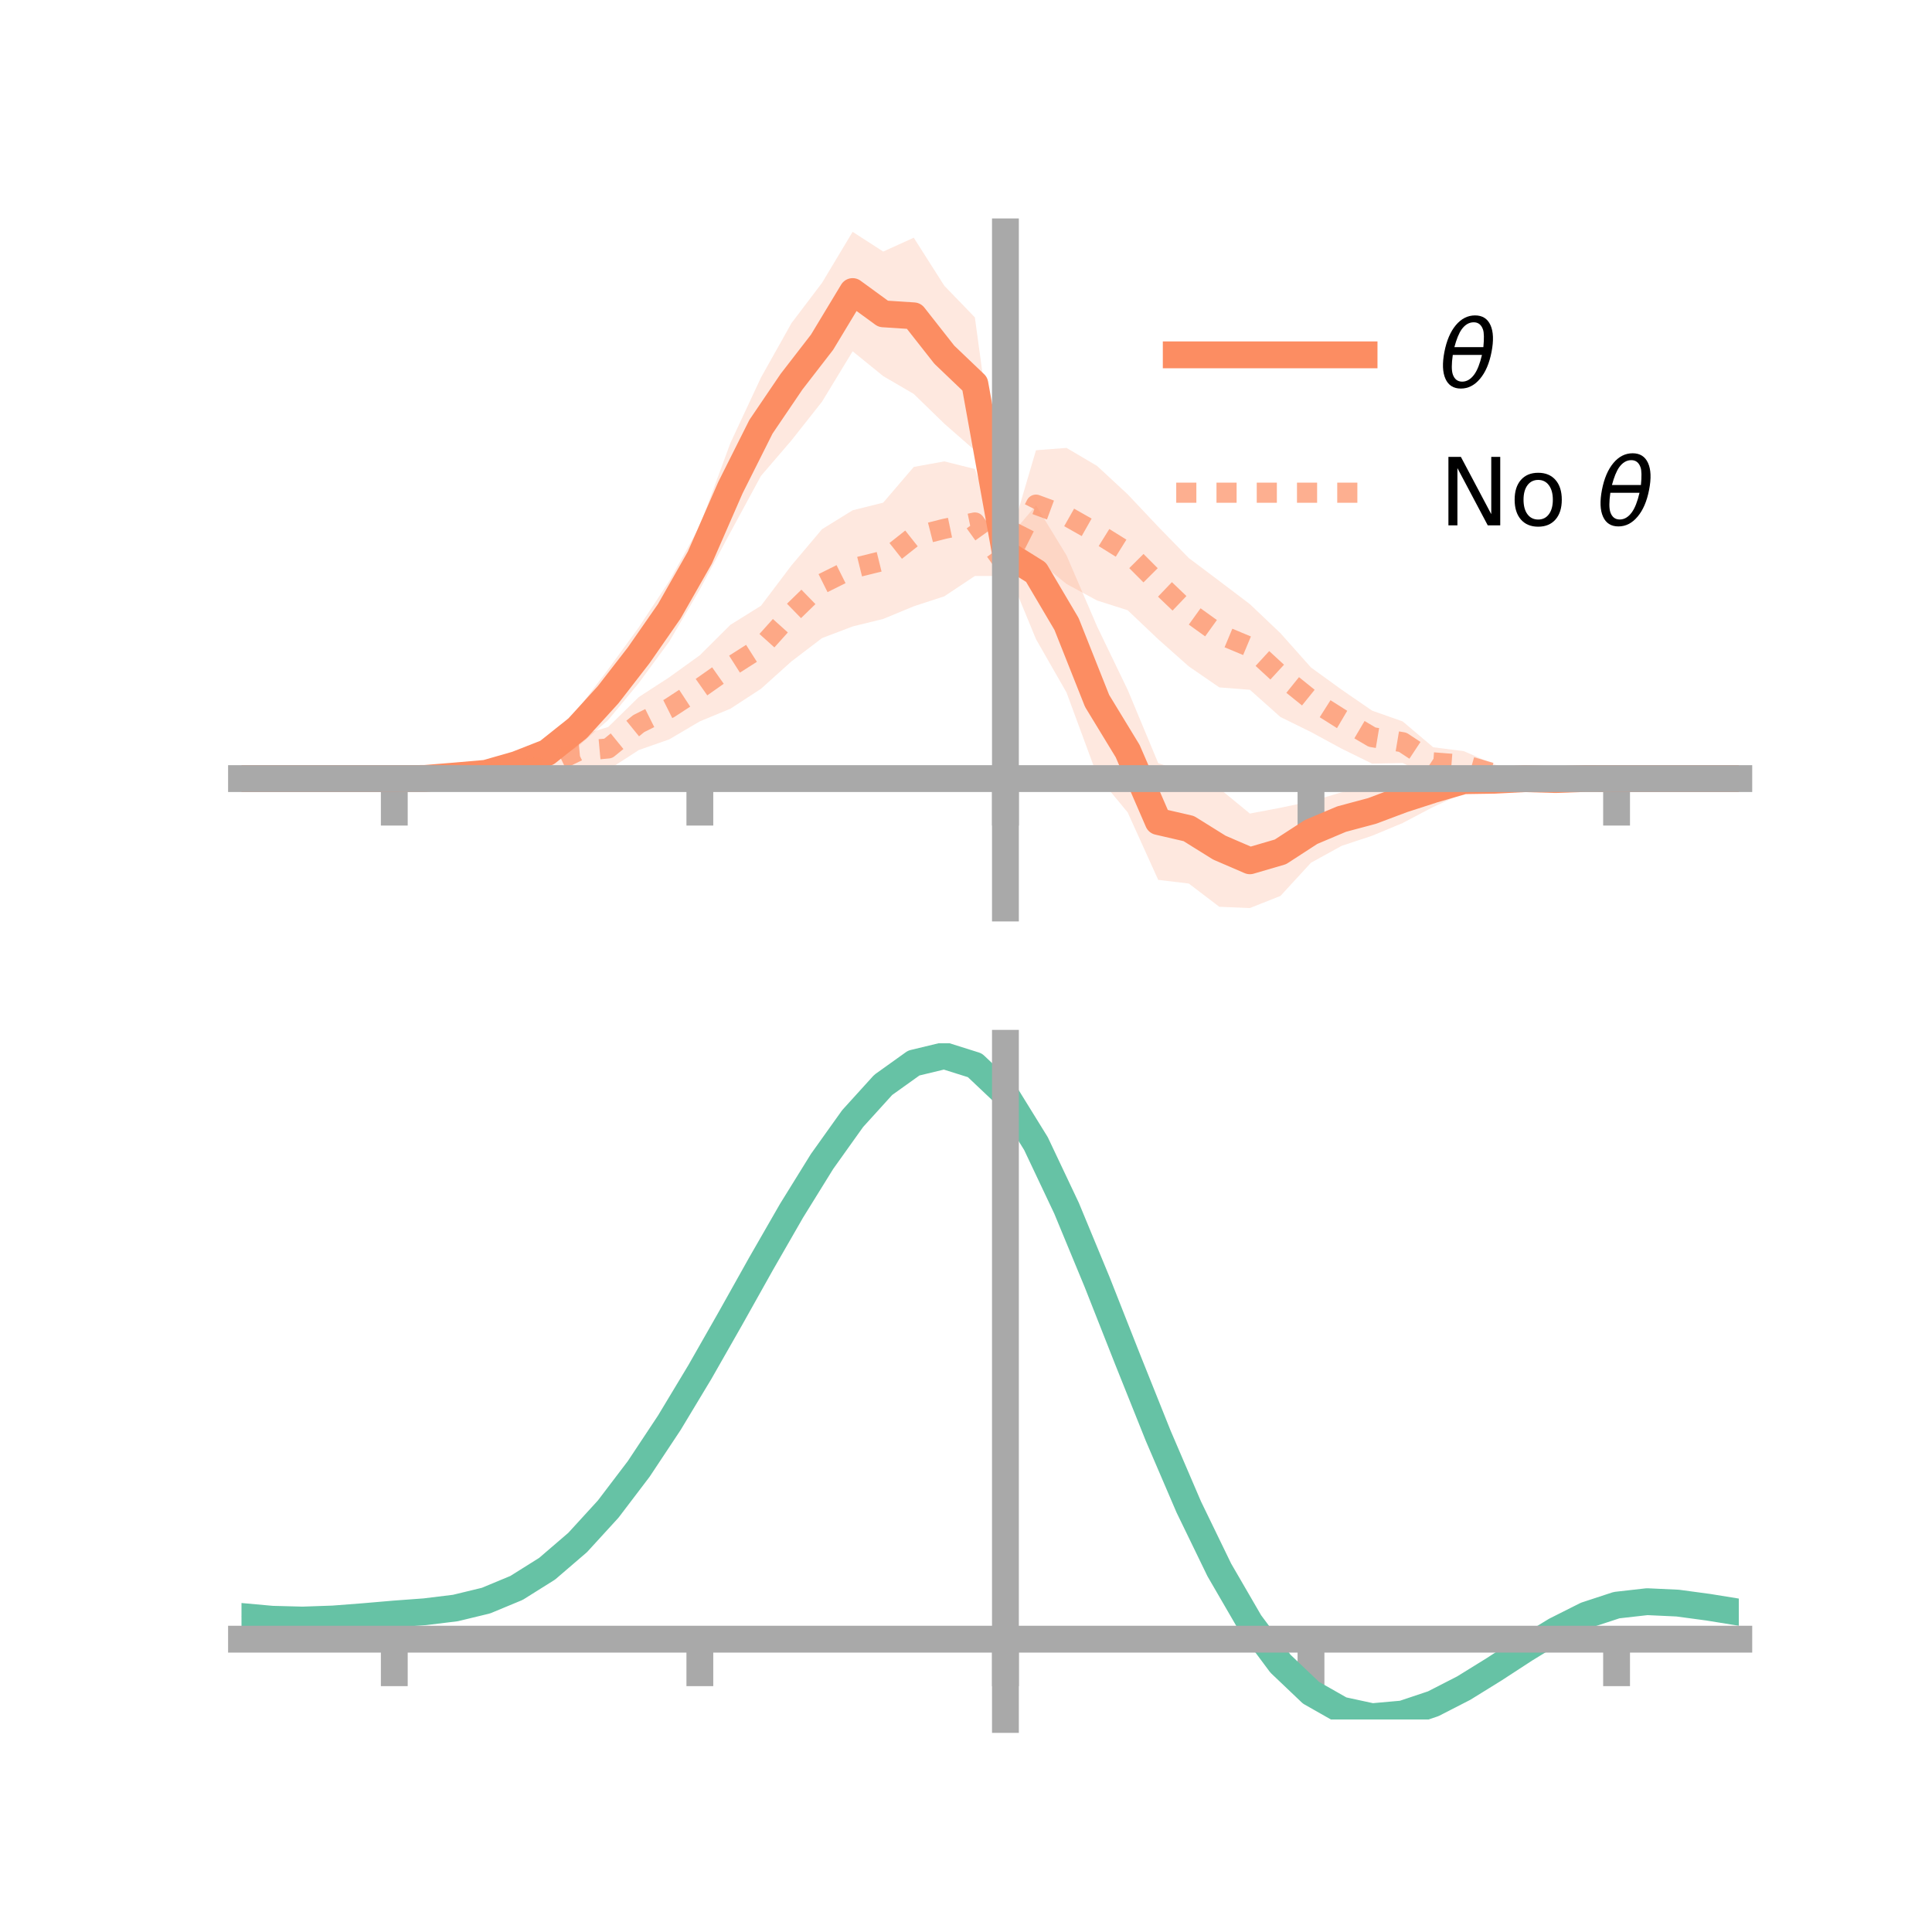<?xml version="1.0" encoding="utf-8" standalone="no"?>
<!DOCTYPE svg PUBLIC "-//W3C//DTD SVG 1.1//EN"
  "http://www.w3.org/Graphics/SVG/1.1/DTD/svg11.dtd">
<!-- Created with matplotlib (https://matplotlib.org/) -->
<svg height="144pt" version="1.1" viewBox="0 0 144 144" width="144pt" xmlns="http://www.w3.org/2000/svg" xmlns:xlink="http://www.w3.org/1999/xlink">
 <defs>
  <style type="text/css">*{stroke-linecap:butt;stroke-linejoin:round;}</style>
 </defs>
 <g id="figure_1">
  <g id="patch_1">
   <path d="M 0 144 
L 144 144 
L 144 0 
L 0 0 
z
" style="fill:none;"/>
  </g>
  <g id="axes_1">
   <g id="patch_2">
    <path d="M 18 67.68 
L 129.6 67.68 
L 129.6 17.28 
L 18 17.28 
z
" style="fill:none;"/>
   </g>
   <g id="PolyCollection_1">
    <path clip-path="url(#p2be6d7ddaa)" d="M 18 58.032 
L 18 58.032 
L 20.278 58.032 
L 22.555 58.032 
L 24.833 58.032 
L 27.11 58.032 
L 29.388 58.032 
L 31.665 57.929 
L 33.943 57.592 
L 36.22 57.318 
L 38.498 56.259 
L 40.776 55.086 
L 43.053 52.888 
L 45.331 49.884 
L 47.608 46.762 
L 49.886 43.307 
L 52.163 39.191 
L 54.441 33.019 
L 56.718 28.143 
L 58.996 24.08 
L 61.273 21.077 
L 63.551 17.28 
L 65.829 18.75 
L 68.106 17.718 
L 70.384 21.298 
L 72.661 23.655 
L 74.939 40.356 
L 77.216 37.667 
L 79.494 41.397 
L 81.771 46.691 
L 84.049 51.412 
L 86.327 56.881 
L 88.604 57.661 
L 90.882 58.767 
L 93.159 60.638 
L 95.437 60.206 
L 97.714 59.726 
L 99.992 59.056 
L 102.269 58.593 
L 104.547 57.828 
L 106.824 57.554 
L 109.102 57.276 
L 111.38 57.448 
L 113.657 57.754 
L 115.935 57.87 
L 118.212 57.927 
L 120.49 58.032 
L 122.767 58.032 
L 125.045 58.032 
L 127.322 58.032 
L 129.6 58.032 
L 129.6 58.032 
L 129.6 58.032 
L 127.322 58.032 
L 125.045 58.032 
L 122.767 58.032 
L 120.49 58.032 
L 118.212 58.119 
L 115.935 58.337 
L 113.657 58.322 
L 111.38 58.86 
L 109.102 59.102 
L 106.824 60.145 
L 104.547 61.343 
L 102.269 62.292 
L 99.992 63.047 
L 97.714 64.303 
L 95.437 66.777 
L 93.159 67.68 
L 90.882 67.587 
L 88.604 65.853 
L 86.327 65.581 
L 84.049 60.551 
L 81.771 57.789 
L 79.494 51.62 
L 77.216 47.637 
L 74.939 42.107 
L 72.661 33.572 
L 70.384 31.578 
L 68.106 29.363 
L 65.829 28.033 
L 63.551 26.183 
L 61.273 29.933 
L 58.996 32.819 
L 56.718 35.471 
L 54.441 39.675 
L 52.163 43.931 
L 49.886 47.813 
L 47.608 50.913 
L 45.331 53.664 
L 43.053 55.665 
L 40.776 57.095 
L 38.498 57.71 
L 36.22 57.956 
L 33.943 58.078 
L 31.665 58.11 
L 29.388 58.032 
L 27.11 58.032 
L 24.833 58.032 
L 22.555 58.032 
L 20.278 58.032 
L 18 58.032 
z
" style="fill:#fc8d62;fill-opacity:0.2;"/>
   </g>
   <g id="PolyCollection_2">
    <path clip-path="url(#p2be6d7ddaa)" d="M 18 58.032 
L 18 58.032 
L 20.278 58.032 
L 22.555 58.032 
L 24.833 58.032 
L 27.11 58.032 
L 29.388 58.032 
L 31.665 57.919 
L 33.943 57.678 
L 36.22 57.201 
L 38.498 56.665 
L 40.776 56.052 
L 43.053 54.853 
L 45.331 54.187 
L 47.608 51.958 
L 49.886 50.478 
L 52.163 48.838 
L 54.441 46.569 
L 56.718 45.151 
L 58.996 42.136 
L 61.273 39.44 
L 63.551 38.033 
L 65.829 37.464 
L 68.106 34.803 
L 70.384 34.388 
L 72.661 34.956 
L 74.939 41.303 
L 77.216 33.559 
L 79.494 33.384 
L 81.771 34.73 
L 84.049 36.841 
L 86.327 39.257 
L 88.604 41.591 
L 90.882 43.303 
L 93.159 45.029 
L 95.437 47.194 
L 97.714 49.751 
L 99.992 51.401 
L 102.269 52.967 
L 104.547 53.771 
L 106.824 55.697 
L 109.102 55.985 
L 111.38 56.979 
L 113.657 57.549 
L 115.935 57.675 
L 118.212 57.944 
L 120.49 58.032 
L 122.767 58.032 
L 125.045 58.032 
L 127.322 58.032 
L 129.6 58.032 
L 129.6 58.032 
L 129.6 58.032 
L 127.322 58.032 
L 125.045 58.032 
L 122.767 58.032 
L 120.49 58.032 
L 118.212 58.122 
L 115.935 58.259 
L 113.657 58.425 
L 111.38 58.341 
L 109.102 58.016 
L 106.824 57.949 
L 104.547 56.873 
L 102.269 56.918 
L 99.992 55.799 
L 97.714 54.562 
L 95.437 53.442 
L 93.159 51.412 
L 90.882 51.235 
L 88.604 49.668 
L 86.327 47.646 
L 84.049 45.484 
L 81.771 44.758 
L 79.494 43.528 
L 77.216 41.669 
L 74.939 42.934 
L 72.661 42.93 
L 70.384 44.446 
L 68.106 45.19 
L 65.829 46.132 
L 63.551 46.693 
L 61.273 47.558 
L 58.996 49.292 
L 56.718 51.34 
L 54.441 52.823 
L 52.163 53.764 
L 49.886 55.106 
L 47.608 55.906 
L 45.331 57.381 
L 43.053 57.136 
L 40.776 58.134 
L 38.498 58.107 
L 36.22 58.085 
L 33.943 58.226 
L 31.665 58.11 
L 29.388 58.032 
L 27.11 58.032 
L 24.833 58.032 
L 22.555 58.032 
L 20.278 58.032 
L 18 58.032 
z
" style="fill:#fc8d62;fill-opacity:0.2;"/>
   </g>
   <g id="matplotlib.axis_1">
    <g id="xtick_1">
     <g id="line2d_1">
      <defs>
       <path d="M 0 0 
L 0 3.5 
" id="m105bbab5d4" style="stroke:#a9a9a9;stroke-width:2;"/>
      </defs>
      <g>
       <use style="fill:#a9a9a9;stroke:#a9a9a9;stroke-width:2;" x="29.388" xlink:href="#m105bbab5d4" y="58.032"/>
      </g>
     </g>
    </g>
    <g id="xtick_2">
     <g id="line2d_2">
      <g>
       <use style="fill:#a9a9a9;stroke:#a9a9a9;stroke-width:2;" x="52.163" xlink:href="#m105bbab5d4" y="58.032"/>
      </g>
     </g>
    </g>
    <g id="xtick_3">
     <g id="line2d_3">
      <g>
       <use style="fill:#a9a9a9;stroke:#a9a9a9;stroke-width:2;" x="74.939" xlink:href="#m105bbab5d4" y="58.032"/>
      </g>
     </g>
    </g>
    <g id="xtick_4">
     <g id="line2d_4">
      <g>
       <use style="fill:#a9a9a9;stroke:#a9a9a9;stroke-width:2;" x="97.714" xlink:href="#m105bbab5d4" y="58.032"/>
      </g>
     </g>
    </g>
    <g id="xtick_5">
     <g id="line2d_5">
      <g>
       <use style="fill:#a9a9a9;stroke:#a9a9a9;stroke-width:2;" x="120.49" xlink:href="#m105bbab5d4" y="58.032"/>
      </g>
     </g>
    </g>
   </g>
   <g id="matplotlib.axis_2"/>
   <g id="line2d_6">
    <path clip-path="url(#p2be6d7ddaa)" d="M 18 58.032 
L 20.278 58.032 
L 22.555 58.032 
L 24.833 58.032 
L 27.11 58.032 
L 29.388 58.032 
L 31.665 58.02 
L 33.943 57.835 
L 36.22 57.637 
L 38.498 56.985 
L 40.776 56.091 
L 43.053 54.277 
L 45.331 51.774 
L 47.608 48.837 
L 49.886 45.56 
L 52.163 41.561 
L 54.441 36.347 
L 56.718 31.807 
L 58.996 28.45 
L 61.273 25.505 
L 63.551 21.731 
L 65.829 23.392 
L 68.106 23.54 
L 70.384 26.438 
L 72.661 28.613 
L 74.939 41.231 
L 77.216 42.652 
L 79.494 46.508 
L 81.771 52.24 
L 84.049 55.982 
L 86.327 61.231 
L 88.604 61.757 
L 90.882 63.177 
L 93.159 64.159 
L 95.437 63.492 
L 97.714 62.014 
L 99.992 61.051 
L 102.269 60.442 
L 104.547 59.586 
L 106.824 58.849 
L 109.102 58.189 
L 111.38 58.154 
L 113.657 58.038 
L 115.935 58.103 
L 118.212 58.023 
L 120.49 58.032 
L 122.767 58.032 
L 125.045 58.032 
L 127.322 58.032 
L 129.6 58.032 
" style="fill:none;stroke:#fc8d62;stroke-linecap:square;stroke-width:2;"/>
   </g>
   <g id="line2d_7">
    <path clip-path="url(#p2be6d7ddaa)" d="M 18 58.032 
L 20.278 58.032 
L 22.555 58.032 
L 24.833 58.032 
L 27.11 58.032 
L 29.388 58.032 
L 31.665 58.015 
L 33.943 57.952 
L 36.22 57.643 
L 38.498 57.386 
L 40.776 57.093 
L 43.053 55.994 
L 45.331 55.784 
L 47.608 53.932 
L 49.886 52.792 
L 52.163 51.301 
L 54.441 49.696 
L 56.718 48.246 
L 58.996 45.714 
L 61.273 43.499 
L 63.551 42.363 
L 65.829 41.798 
L 68.106 39.997 
L 70.384 39.417 
L 72.661 38.943 
L 74.939 42.119 
L 77.216 37.614 
L 79.494 38.456 
L 81.771 39.744 
L 84.049 41.163 
L 86.327 43.451 
L 88.604 45.629 
L 90.882 47.269 
L 93.159 48.22 
L 95.437 50.318 
L 97.714 52.157 
L 99.992 53.6 
L 102.269 54.942 
L 104.547 55.322 
L 106.824 56.823 
L 109.102 57 
L 111.38 57.66 
L 113.657 57.987 
L 115.935 57.967 
L 118.212 58.033 
L 120.49 58.032 
L 122.767 58.032 
L 125.045 58.032 
L 127.322 58.032 
L 129.6 58.032 
" style="fill:none;stroke:#fc8d62;stroke-dasharray:1.5,1.5;stroke-dashoffset:0;stroke-opacity:0.7;stroke-width:1.5;"/>
   </g>
   <g id="patch_3">
    <path d="M 74.939 67.68 
L 74.939 17.28 
" style="fill:none;stroke:#a9a9a9;stroke-linecap:square;stroke-linejoin:miter;stroke-width:2;"/>
   </g>
   <g id="patch_4">
    <path d="M 129.6 67.68 
L 129.6 17.28 
" style="fill:none;"/>
   </g>
   <g id="patch_5">
    <path d="M 18 58.032 
L 129.6 58.032 
" style="fill:none;stroke:#a9a9a9;stroke-linecap:square;stroke-linejoin:miter;stroke-width:2;"/>
   </g>
   <g id="patch_6">
    <path d="M 18 17.28 
L 129.6 17.28 
" style="fill:none;"/>
   </g>
   <g id="legend_1">
    <g id="line2d_8">
     <path d="M 87.67 26.449 
L 101.67 26.449 
" style="fill:none;stroke:#fc8d62;stroke-linecap:square;stroke-width:2;"/>
    </g>
    <g id="line2d_9"/>
    <g id="text_1">
     <!-- $\theta$ -->
     <g transform="translate(107.27 28.899)scale(0.07 -0.07)">
      <defs>
       <path d="M 45.516 34.672 
L 14.453 34.672 
Q 12.359 20.062 14.5 13.875 
Q 17.188 6.25 24.469 6.25 
Q 31.781 6.25 37.359 13.922 
Q 42.234 20.656 45.516 34.672 
z
M 47.016 42.969 
Q 48.344 56.844 46.625 61.719 
Q 43.953 69.438 36.766 69.438 
Q 29.297 69.438 23.828 61.812 
Q 19.531 55.672 16.156 42.969 
z
M 38.188 76.766 
Q 49.906 76.766 54.594 66.406 
Q 59.281 56.109 55.719 37.844 
Q 52.203 19.625 43.453 9.281 
Q 34.766 -1.125 23.047 -1.125 
Q 11.281 -1.125 6.641 9.281 
Q 2 19.625 5.516 37.844 
Q 9.078 56.109 17.719 66.406 
Q 26.422 76.766 38.188 76.766 
z
" id="DejaVuSans-Oblique-952"/>
      </defs>
      <use transform="translate(0 0.234)" xlink:href="#DejaVuSans-Oblique-952"/>
     </g>
    </g>
    <g id="line2d_10">
     <path d="M 87.67 36.724 
L 101.67 36.724 
" style="fill:none;stroke:#fc8d62;stroke-dasharray:1.5,1.5;stroke-dashoffset:0;stroke-opacity:0.7;stroke-width:1.5;"/>
    </g>
    <g id="line2d_11"/>
    <g id="text_2">
     <!-- No $\theta$ -->
     <g transform="translate(107.27 39.174)scale(0.07 -0.07)">
      <defs>
       <path d="M 9.812 72.906 
L 23.094 72.906 
L 55.422 11.922 
L 55.422 72.906 
L 64.984 72.906 
L 64.984 0 
L 51.703 0 
L 19.391 60.984 
L 19.391 0 
L 9.812 0 
z
" id="DejaVuSans-78"/>
       <path d="M 30.609 48.391 
Q 23.391 48.391 19.188 42.75 
Q 14.984 37.109 14.984 27.297 
Q 14.984 17.484 19.156 11.844 
Q 23.344 6.203 30.609 6.203 
Q 37.797 6.203 41.984 11.859 
Q 46.188 17.531 46.188 27.297 
Q 46.188 37.016 41.984 42.703 
Q 37.797 48.391 30.609 48.391 
z
M 30.609 56 
Q 42.328 56 49.016 48.375 
Q 55.719 40.766 55.719 27.297 
Q 55.719 13.875 49.016 6.219 
Q 42.328 -1.422 30.609 -1.422 
Q 18.844 -1.422 12.172 6.219 
Q 5.516 13.875 5.516 27.297 
Q 5.516 40.766 12.172 48.375 
Q 18.844 56 30.609 56 
z
" id="DejaVuSans-111"/>
       <path id="DejaVuSans-32"/>
      </defs>
      <use transform="translate(0 0.234)" xlink:href="#DejaVuSans-78"/>
      <use transform="translate(74.805 0.234)" xlink:href="#DejaVuSans-111"/>
      <use transform="translate(135.986 0.234)" xlink:href="#DejaVuSans-32"/>
      <use transform="translate(167.773 0.234)" xlink:href="#DejaVuSans-Oblique-952"/>
     </g>
    </g>
   </g>
  </g>
  <g id="axes_2">
   <g id="patch_7">
    <path d="M 18 128.16 
L 129.6 128.16 
L 129.6 77.76 
L 18 77.76 
z
" style="fill:none;"/>
   </g>
   <g id="PolyCollection_3">
    <path clip-path="url(#p3b8eb2f6c5)" d="M 18 120.521 
L 18 120.444 
L 20.278 120.66 
L 22.555 120.719 
L 24.833 120.632 
L 27.11 120.447 
L 29.388 120.244 
L 31.665 120.071 
L 33.943 119.787 
L 36.22 119.231 
L 38.498 118.274 
L 40.776 116.825 
L 43.053 114.831 
L 45.331 112.287 
L 47.608 109.222 
L 49.886 105.706 
L 52.163 101.839 
L 54.441 97.75 
L 56.718 93.593 
L 58.996 89.544 
L 61.273 85.792 
L 63.551 82.534 
L 65.829 79.976 
L 68.106 78.318 
L 70.384 77.76 
L 72.661 78.49 
L 74.939 80.678 
L 77.216 84.415 
L 79.494 89.299 
L 81.771 94.88 
L 84.049 100.742 
L 86.327 106.518 
L 88.604 111.907 
L 90.882 116.675 
L 93.159 120.658 
L 95.437 123.759 
L 97.714 125.946 
L 99.992 127.249 
L 102.269 127.746 
L 104.547 127.549 
L 106.824 126.799 
L 109.102 125.65 
L 111.38 124.264 
L 113.657 122.805 
L 115.935 121.432 
L 118.212 120.299 
L 120.49 119.557 
L 122.767 119.301 
L 125.045 119.413 
L 127.322 119.729 
L 129.6 120.11 
L 129.6 120.212 
L 129.6 120.212 
L 127.322 119.857 
L 125.045 119.56 
L 122.767 119.459 
L 120.49 119.72 
L 118.212 120.472 
L 115.935 121.631 
L 113.657 123.048 
L 111.38 124.557 
L 109.102 125.99 
L 106.824 127.177 
L 104.547 127.951 
L 102.269 128.16 
L 99.992 127.672 
L 97.714 126.387 
L 95.437 124.243 
L 93.159 121.222 
L 90.882 117.357 
L 88.604 112.737 
L 86.327 107.515 
L 84.049 101.916 
L 81.771 96.228 
L 79.494 90.808 
L 77.216 86.062 
L 74.939 82.432 
L 72.661 80.312 
L 70.384 79.607 
L 68.106 80.149 
L 65.829 81.748 
L 63.551 84.211 
L 61.273 87.34 
L 58.996 90.939 
L 56.718 94.816 
L 54.441 98.791 
L 52.163 102.696 
L 49.886 106.388 
L 47.608 109.744 
L 45.331 112.672 
L 43.053 115.109 
L 40.776 117.028 
L 38.498 118.435 
L 36.22 119.371 
L 33.943 119.917 
L 31.665 120.191 
L 29.388 120.354 
L 27.11 120.542 
L 24.833 120.707 
L 22.555 120.779 
L 20.278 120.718 
L 18 120.521 
z
" style="fill:#66c2a5;fill-opacity:0.2;"/>
   </g>
   <g id="matplotlib.axis_3">
    <g id="xtick_6">
     <g id="line2d_12">
      <g>
       <use style="fill:#a9a9a9;stroke:#a9a9a9;stroke-width:2;" x="29.388" xlink:href="#m105bbab5d4" y="122.176"/>
      </g>
     </g>
    </g>
    <g id="xtick_7">
     <g id="line2d_13">
      <g>
       <use style="fill:#a9a9a9;stroke:#a9a9a9;stroke-width:2;" x="52.163" xlink:href="#m105bbab5d4" y="122.176"/>
      </g>
     </g>
    </g>
    <g id="xtick_8">
     <g id="line2d_14">
      <g>
       <use style="fill:#a9a9a9;stroke:#a9a9a9;stroke-width:2;" x="74.939" xlink:href="#m105bbab5d4" y="122.176"/>
      </g>
     </g>
    </g>
    <g id="xtick_9">
     <g id="line2d_15">
      <g>
       <use style="fill:#a9a9a9;stroke:#a9a9a9;stroke-width:2;" x="97.714" xlink:href="#m105bbab5d4" y="122.176"/>
      </g>
     </g>
    </g>
    <g id="xtick_10">
     <g id="line2d_16">
      <g>
       <use style="fill:#a9a9a9;stroke:#a9a9a9;stroke-width:2;" x="120.49" xlink:href="#m105bbab5d4" y="122.176"/>
      </g>
     </g>
    </g>
   </g>
   <g id="matplotlib.axis_4"/>
   <g id="line2d_17">
    <path clip-path="url(#p3b8eb2f6c5)" d="M 18 120.483 
L 20.278 120.689 
L 22.555 120.749 
L 24.833 120.67 
L 27.11 120.495 
L 29.388 120.299 
L 31.665 120.131 
L 33.943 119.852 
L 36.22 119.301 
L 38.498 118.355 
L 40.776 116.926 
L 43.053 114.97 
L 45.331 112.479 
L 47.608 109.483 
L 49.886 106.047 
L 52.163 102.267 
L 54.441 98.27 
L 56.718 94.205 
L 58.996 90.242 
L 61.273 86.566 
L 63.551 83.373 
L 65.829 80.862 
L 68.106 79.233 
L 70.384 78.684 
L 72.661 79.401 
L 74.939 81.555 
L 77.216 85.239 
L 79.494 90.053 
L 81.771 95.554 
L 84.049 101.329 
L 86.327 107.017 
L 88.604 112.322 
L 90.882 117.016 
L 93.159 120.94 
L 95.437 124.001 
L 97.714 126.167 
L 99.992 127.461 
L 102.269 127.953 
L 104.547 127.75 
L 106.824 126.988 
L 109.102 125.82 
L 111.38 124.41 
L 113.657 122.926 
L 115.935 121.532 
L 118.212 120.386 
L 120.49 119.638 
L 122.767 119.38 
L 125.045 119.486 
L 127.322 119.793 
L 129.6 120.161 
" style="fill:none;stroke:#66c2a5;stroke-linecap:square;stroke-width:2;"/>
   </g>
   <g id="patch_8">
    <path d="M 74.939 128.16 
L 74.939 77.76 
" style="fill:none;stroke:#a9a9a9;stroke-linecap:square;stroke-linejoin:miter;stroke-width:2;"/>
   </g>
   <g id="patch_9">
    <path d="M 129.6 128.16 
L 129.6 77.76 
" style="fill:none;"/>
   </g>
   <g id="patch_10">
    <path d="M 18 122.176 
L 129.6 122.176 
" style="fill:none;stroke:#a9a9a9;stroke-linecap:square;stroke-linejoin:miter;stroke-width:2;"/>
   </g>
   <g id="patch_11">
    <path d="M 18 77.76 
L 129.6 77.76 
" style="fill:none;"/>
   </g>
  </g>
 </g>
 <defs>
  <clipPath id="p2be6d7ddaa">
   <rect height="50.4" width="111.6" x="18" y="17.28"/>
  </clipPath>
  <clipPath id="p3b8eb2f6c5">
   <rect height="50.4" width="111.6" x="18" y="77.76"/>
  </clipPath>
 </defs>
</svg>
